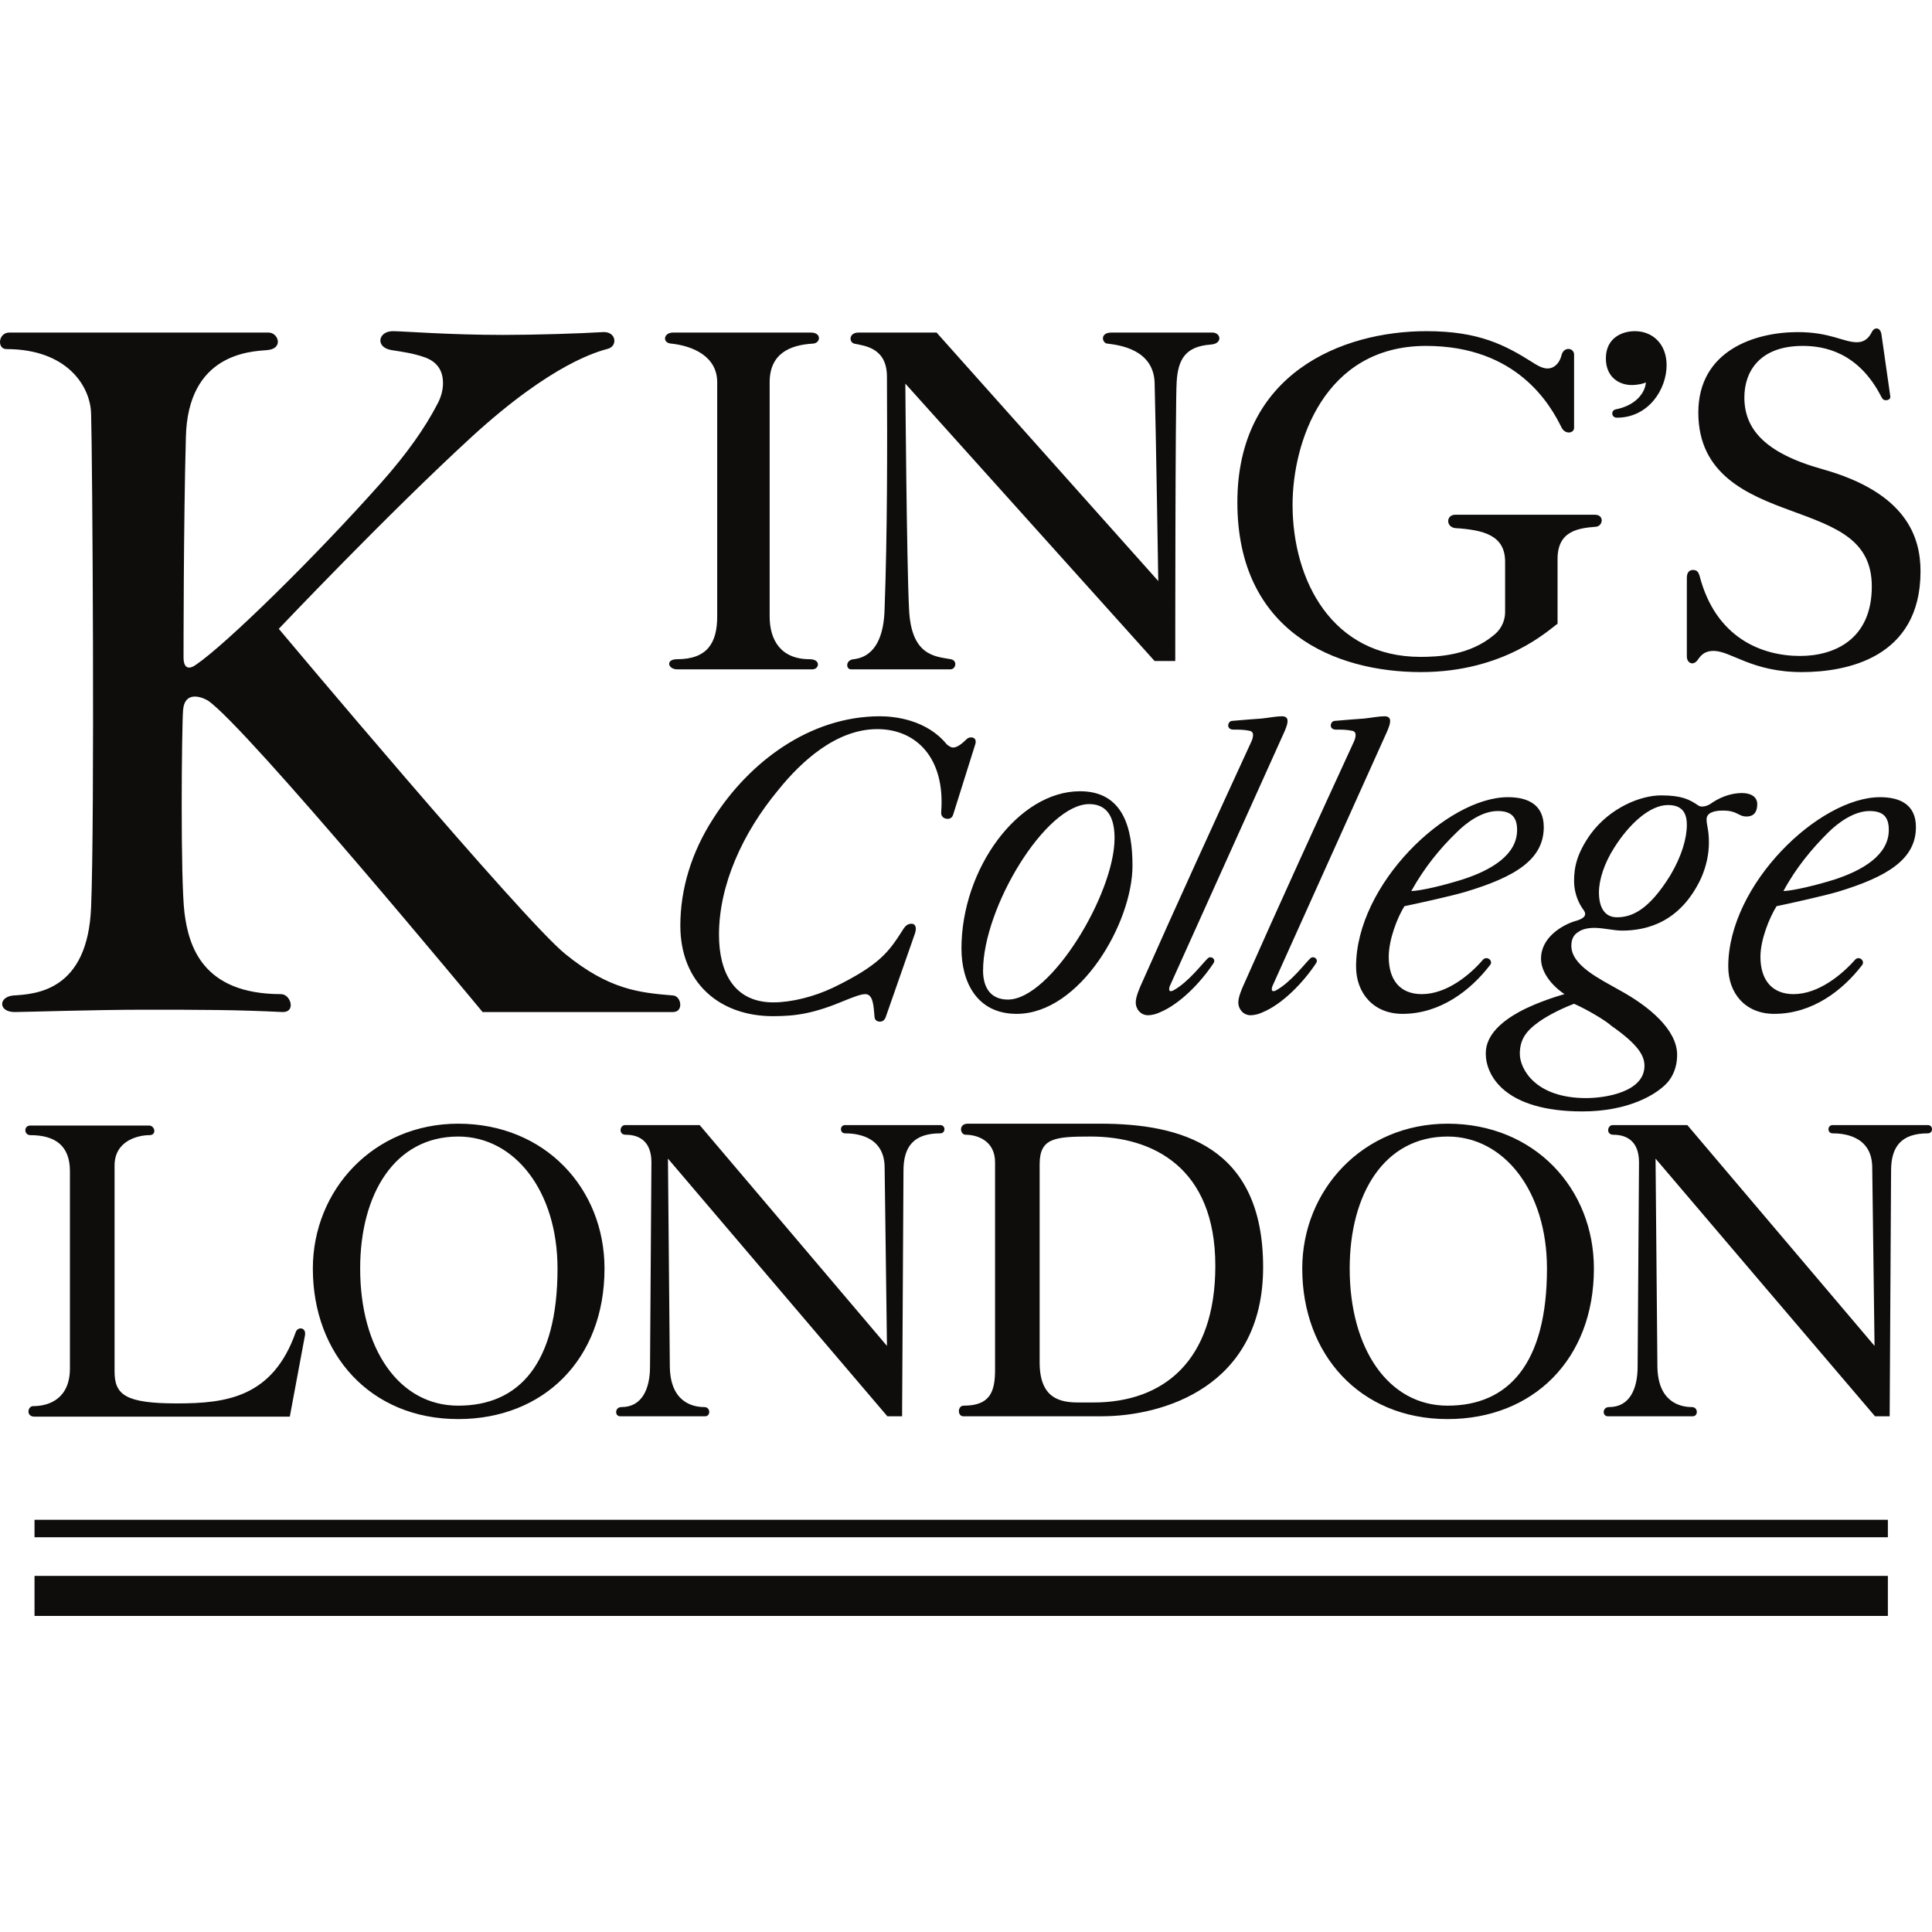 <svg width="100" height="100" viewBox="0 0 100 100" fill="none" xmlns="http://www.w3.org/2000/svg">
<g clip-path="url(#clip0)">
<path d="M22.93 19.832C22.93 19.284 22.716 18.763 22.002 18.501C21.405 18.287 20.857 18.214 20.263 18.121C19.404 17.976 19.573 17.141 20.332 17.141C20.832 17.141 23.216 17.335 26.048 17.335C27.69 17.335 30.05 17.262 31.192 17.19C31.906 17.141 31.978 17.904 31.478 18.049C30.978 18.19 28.618 18.763 24.406 22.619C20.049 26.621 14.43 32.548 14.43 32.548C14.43 32.548 27.049 47.599 29.263 49.382C31.55 51.242 33.12 51.383 34.835 51.525C35.262 51.549 35.404 52.383 34.835 52.383H24.979C24.979 52.383 12.764 37.622 10.763 36.263C10.404 36.049 9.548 35.763 9.476 36.763C9.404 37.691 9.335 45.525 9.548 47.24C9.762 48.954 10.476 51.456 14.547 51.456C15.047 51.456 15.334 52.404 14.62 52.383C12.215 52.263 10.404 52.263 7.427 52.263C4.857 52.263 1.262 52.383 0.762 52.383C-0.093 52.383 -0.093 51.597 0.69 51.525C1.831 51.456 4.546 51.311 4.715 46.954C4.905 42.455 4.784 23.499 4.715 21.429C4.691 20.001 3.477 18.069 0.334 18.069C-0.166 18.069 -0.093 17.214 0.476 17.214H13.905C14.406 17.214 14.692 18.049 13.833 18.121C12.977 18.19 9.714 18.287 9.621 22.644C9.5 27.001 9.5 33.762 9.5 34.048C9.5 34.407 9.642 34.762 10.142 34.407C11.691 33.358 16.286 28.857 19.715 25C21.07 23.475 22.002 22.143 22.643 20.905C22.785 20.643 22.93 20.263 22.93 19.832H22.93ZM39.837 31.906V19.787C39.837 18.287 40.906 17.859 42.048 17.787C42.479 17.787 42.548 17.214 41.979 17.214H34.835C34.334 17.214 34.262 17.762 34.762 17.787C35.835 17.904 37.122 18.428 37.122 19.787V31.906C37.122 33.262 36.622 34.121 35.048 34.121C34.431 34.121 34.572 34.645 35.048 34.645H42.048C42.407 34.645 42.503 34.121 41.907 34.121C40.406 34.121 39.837 33.12 39.837 31.906H39.837ZM49.051 42.383C49.192 42.383 49.289 42.31 49.334 42.169L50.479 38.526C50.551 38.309 50.455 38.167 50.265 38.167C50.193 38.167 50.096 38.191 50.027 38.264C49.81 38.478 49.551 38.692 49.334 38.692C49.216 38.692 49.12 38.619 49.002 38.526C47.978 37.264 46.336 37.074 45.549 37.074C41.907 37.074 38.764 39.454 36.908 42.383C35.787 44.121 35.214 46.026 35.214 47.906C35.214 50.907 37.287 52.597 40.002 52.597C41.217 52.597 42.145 52.456 43.786 51.763C44.145 51.621 44.549 51.456 44.787 51.456C45.191 51.456 45.215 52.049 45.263 52.597C45.263 52.811 45.408 52.88 45.549 52.88C45.646 52.88 45.763 52.835 45.836 52.67L47.36 48.309C47.478 47.954 47.336 47.813 47.191 47.813C46.977 47.813 46.86 47.906 46.691 48.192C46.001 49.265 45.525 49.955 43.121 51.121C42.12 51.597 40.954 51.883 40.026 51.883C38.001 51.883 37.215 50.334 37.215 48.382C37.215 45.812 38.429 43.121 40.289 40.882C41.479 39.406 43.29 37.739 45.408 37.739C47.429 37.739 48.93 39.24 48.716 42.024C48.692 42.262 48.858 42.383 49.051 42.383ZM44.432 17.214C43.931 17.214 43.931 17.714 44.218 17.787C44.763 17.904 45.908 18 45.908 19.501C45.929 23.047 45.929 27.691 45.787 31.478C45.763 32.834 45.36 33.976 44.194 34.121C43.766 34.145 43.766 34.645 44.049 34.645H49.192C49.478 34.645 49.572 34.19 49.216 34.121C48.43 33.976 47.143 33.976 47.05 31.478C46.929 29.05 46.86 19.856 46.86 19.856L59.762 34.214H60.831C60.831 34.214 60.831 20.784 60.904 19.763C60.976 18.573 61.38 17.928 62.667 17.835C63.308 17.787 63.188 17.214 62.76 17.214H57.523C56.902 17.214 57.047 17.787 57.334 17.787C57.903 17.859 59.69 18.069 59.762 19.787C59.831 22.285 59.952 30.074 59.952 30.074L48.478 17.214H44.432H44.432ZM55.902 40.955C58.189 40.955 58.617 42.955 58.617 44.811C58.617 47.764 55.902 52.477 52.621 52.477C50.551 52.477 49.765 50.81 49.765 49.096C49.765 44.977 52.694 40.955 55.902 40.955ZM56.378 41.62C54.122 41.62 50.883 46.978 50.883 50.241C50.883 51.097 51.262 51.738 52.169 51.738C54.384 51.738 57.689 46.264 57.689 43.383C57.689 42.524 57.451 41.62 56.378 41.62ZM64.857 38.05C64.857 38.119 64.833 38.264 64.761 38.405C62.832 42.597 60.928 46.764 59.069 50.955C58.975 51.169 58.786 51.597 58.786 51.883C58.786 52.239 59.048 52.549 59.427 52.549C59.617 52.549 59.879 52.477 60.021 52.404C61.069 51.98 62.166 50.834 62.808 49.858C62.953 49.644 62.691 49.455 62.522 49.596C62.263 49.834 61.521 50.834 60.735 51.262C60.593 51.335 60.452 51.335 60.545 51.048L66.499 37.833C66.596 37.598 66.644 37.453 66.644 37.312C66.644 37.143 66.523 37.074 66.354 37.074C66.072 37.074 65.737 37.143 65.309 37.191C64.95 37.215 64.333 37.264 63.784 37.312C63.643 37.312 63.571 37.453 63.571 37.55C63.571 37.691 63.691 37.764 63.833 37.764C64.119 37.764 64.402 37.764 64.712 37.833C64.833 37.881 64.857 37.953 64.857 38.05V38.05ZM80.619 28.929C80.619 27.477 81.692 27.335 82.62 27.263C82.975 27.215 83.047 26.642 82.547 26.642H75.331C74.834 26.642 74.834 27.287 75.331 27.335C76.762 27.428 77.904 27.691 77.904 29.07V31.668C77.904 32.237 77.618 32.644 77.311 32.882C76.048 33.928 74.451 34 73.523 34C68.952 34 66.903 30.05 66.903 26.121C66.903 22.927 68.521 17.904 73.809 17.904C78.549 17.904 80.26 20.977 80.833 22.143C81.026 22.502 81.474 22.43 81.474 22.143V18.356C81.474 18 80.954 17.928 80.833 18.356C80.736 18.787 80.453 19.073 80.094 19.073C79.808 19.073 79.477 18.856 79.336 18.763C77.904 17.859 76.545 17.141 73.833 17.141C69.452 17.141 64.046 19.332 64.046 26C64.046 32.713 69.118 34.787 73.547 34.787C77.904 34.787 80.191 32.572 80.619 32.286V28.929ZM70.166 38.05C70.166 38.119 70.142 38.264 70.07 38.405C68.141 42.597 66.237 46.764 64.381 50.955C64.285 51.169 64.095 51.597 64.095 51.883C64.095 52.239 64.357 52.549 64.737 52.549C64.926 52.549 65.188 52.477 65.333 52.404C66.382 51.98 67.475 50.834 68.117 49.858C68.262 49.644 68 49.455 67.831 49.596C67.569 49.834 66.83 50.834 66.047 51.262C65.906 51.335 65.761 51.335 65.858 51.048L71.808 37.833C71.905 37.598 71.953 37.453 71.953 37.312C71.953 37.143 71.832 37.074 71.667 37.074C71.381 37.074 71.046 37.143 70.618 37.191C70.259 37.215 69.642 37.264 69.097 37.312C68.952 37.312 68.88 37.453 68.88 37.55C68.88 37.691 68.997 37.764 69.142 37.764C69.428 37.764 69.714 37.764 70.025 37.833C70.142 37.881 70.166 37.953 70.166 38.05V38.05ZM77.121 49.955C76.12 51.262 74.547 52.477 72.595 52.477C71.094 52.477 70.19 51.407 70.19 50.027C70.19 45.764 74.906 41.262 78.049 41.262C79.118 41.262 79.905 41.669 79.905 42.81C79.905 44.477 78.452 45.384 75.834 46.167C75.096 46.384 73.475 46.74 72.692 46.905C72.333 47.478 71.881 48.62 71.881 49.524C71.881 50.741 72.478 51.456 73.595 51.456C74.882 51.456 76.096 50.452 76.762 49.669C76.976 49.455 77.311 49.741 77.121 49.955ZM75.689 45.525C77.166 45.049 78.525 44.263 78.525 42.955C78.525 42.262 78.19 41.979 77.525 41.979C76.69 41.979 75.879 42.597 75.382 43.097C74.547 43.904 73.737 44.884 73.047 46.122C73.595 46.098 74.689 45.836 75.689 45.525ZM90.406 42.262C90.692 42.262 90.954 42.121 90.954 41.62C90.954 41.193 90.547 41.048 90.168 41.048C89.74 41.048 89.191 41.169 88.619 41.548C88.477 41.669 88.118 41.834 87.905 41.693C87.453 41.382 87.049 41.169 85.976 41.169C84.907 41.169 83.334 41.81 82.333 43.166C81.619 44.17 81.474 44.884 81.474 45.594C81.474 46.312 81.764 46.836 81.978 47.119C82.023 47.192 82.047 47.24 82.047 47.312C82.047 47.478 81.833 47.599 81.474 47.692C80.833 47.906 79.763 48.527 79.763 49.62C79.763 50.334 80.332 51.024 80.978 51.456C80.978 51.456 79.667 51.811 78.618 52.383C77.807 52.835 76.903 53.525 76.903 54.526C76.903 55.667 77.88 57.527 81.906 57.527C84.262 57.527 85.738 56.668 86.311 56.026C86.739 55.526 86.808 54.953 86.808 54.598C86.808 53.311 85.383 52.097 83.81 51.242C82.809 50.669 81.333 49.975 81.333 48.954C81.333 48.692 81.405 48.406 81.692 48.24C81.881 48.096 82.192 48.026 82.523 48.026C82.975 48.026 83.548 48.168 83.951 48.168C85.238 48.168 86.977 47.74 88.049 45.453C88.332 44.811 88.453 44.17 88.453 43.621C88.453 42.907 88.332 42.738 88.332 42.407C88.332 42.121 88.619 41.955 89.167 41.955C89.954 41.955 89.954 42.262 90.406 42.262H90.406ZM82.095 56.837C79.453 56.837 78.666 55.309 78.666 54.55C78.666 53.836 78.953 53.384 79.667 52.88C80.167 52.525 80.905 52.169 81.474 51.956C82.12 52.239 83.096 52.811 83.406 53.097C84.834 54.094 85.117 54.667 85.117 55.167C85.117 56.523 83.096 56.837 82.095 56.837ZM87.311 42.69C87.311 43.383 87.049 44.311 86.452 45.312C85.335 47.119 84.451 47.478 83.692 47.478C83.047 47.478 82.761 46.954 82.761 46.191C82.761 45.525 83.047 44.666 83.548 43.883C84.31 42.669 85.383 41.669 86.332 41.669C86.977 41.669 87.311 41.979 87.311 42.69ZM84.451 19.929C83.834 19.929 83.12 19.546 83.12 18.549C83.12 17.476 83.975 17.141 84.621 17.141C85.524 17.141 86.263 17.787 86.263 18.904C86.263 20.143 85.335 21.619 83.692 21.619C83.523 21.619 83.451 21.502 83.451 21.405C83.451 21.288 83.523 21.215 83.62 21.191C84.738 20.977 85.165 20.263 85.19 19.787C85.097 19.856 84.762 19.929 84.451 19.929ZM97.622 20.715C97.74 20.715 97.881 20.643 97.836 20.477L97.381 17.286C97.333 17.072 97.239 17 97.119 17C97.05 17 96.953 17.048 96.884 17.19C96.739 17.476 96.522 17.714 96.118 17.714C95.408 17.714 94.738 17.19 93.048 17.19C90.833 17.19 87.905 18.142 87.905 21.357C87.905 24.572 90.478 25.621 92.693 26.428C95.025 27.287 96.884 27.929 96.884 30.357C96.884 33.072 94.976 33.952 93.169 33.952C91.168 33.952 88.808 33 87.977 29.833C87.905 29.571 87.811 29.502 87.618 29.502C87.453 29.502 87.311 29.619 87.311 29.905V33.976C87.311 34.214 87.453 34.335 87.594 34.335C87.691 34.335 87.811 34.262 87.88 34.145C88.049 33.907 88.239 33.69 88.691 33.69C89.595 33.69 90.668 34.787 93.262 34.787C95.549 34.787 99.406 34.072 99.406 29.571C99.406 27.787 98.668 25.5 94.335 24.286C91.261 23.43 90.288 22.143 90.288 20.57C90.288 19.215 91.096 17.904 93.31 17.904C94.404 17.904 96.191 18.214 97.381 20.546C97.453 20.691 97.526 20.715 97.622 20.715ZM96.38 49.955C95.38 51.262 93.81 52.477 91.834 52.477C90.333 52.477 89.454 51.407 89.454 50.027C89.454 45.764 94.166 41.262 97.312 41.262C98.381 41.262 99.168 41.669 99.168 42.81C99.168 44.477 97.691 45.384 95.097 46.167C94.335 46.384 92.738 46.74 91.954 46.905C91.596 47.478 91.12 48.62 91.12 49.524C91.12 50.741 91.737 51.456 92.834 51.456C94.121 51.456 95.335 50.452 96.025 49.669C96.239 49.455 96.549 49.741 96.38 49.955ZM94.952 45.525C96.405 45.049 97.764 44.263 97.764 42.955C97.764 42.262 97.453 41.979 96.763 41.979C95.953 41.979 95.121 42.597 94.621 43.097C93.81 43.904 92.976 44.884 92.31 46.122C92.834 46.098 93.952 45.836 94.952 45.525Z" fill="#0F0C0C"/>
<path d="M1.57 58.258H7.714C8.024 58.258 8.121 58.755 7.738 58.755C7.145 58.755 5.93 59.041 5.93 60.328V70.995C5.93 72.212 6.524 72.64 9.166 72.64C11.716 72.64 14.12 72.329 15.31 68.945C15.407 68.662 15.859 68.687 15.786 69.114L15 73.326H1.787C1.332 73.326 1.429 72.781 1.715 72.781C2.57 72.781 3.619 72.374 3.619 70.829V60.614C3.619 59.303 2.857 58.755 1.57 58.755C1.239 58.755 1.215 58.258 1.57 58.258ZM97.716 78.663H1.787V79.567H97.716V78.663ZM97.716 81.568H1.787V83.641H97.716V81.568ZM23.717 73.451C28.119 73.451 31.289 70.377 31.289 65.661C31.289 61.518 28.215 58.162 23.717 58.162C19.336 58.162 16.193 61.591 16.193 65.661C16.193 70.091 19.167 73.451 23.717 73.451ZM18.642 65.661C18.642 61.804 20.429 58.827 23.717 58.827C26.646 58.827 28.857 61.66 28.857 65.661C28.857 70.591 26.86 72.757 23.717 72.757C20.643 72.757 18.642 69.804 18.642 65.661ZM32.358 58.234C32.072 58.234 32.003 58.734 32.383 58.734C32.81 58.734 33.718 58.852 33.718 60.162L33.645 70.732C33.645 71.878 33.238 72.83 32.169 72.83C31.813 72.83 31.813 73.306 32.096 73.306H36.502C36.788 73.306 36.788 72.83 36.453 72.83C35.812 72.83 34.694 72.543 34.67 70.732L34.573 59.969C34.573 59.969 45.861 73.233 45.929 73.306H46.692L46.764 60.59C46.764 59.328 47.313 58.662 48.669 58.662C48.955 58.662 48.955 58.234 48.669 58.234H43.739C43.456 58.234 43.456 58.662 43.739 58.662C44.239 58.662 45.764 58.755 45.788 60.401L45.909 69.663L36.215 58.234H32.358H32.358ZM50.097 58.162C49.596 58.162 49.693 58.734 49.979 58.734C50.552 58.734 51.504 59.017 51.504 60.162V70.901C51.504 72.043 51.242 72.757 49.883 72.757C49.552 72.757 49.552 73.306 49.859 73.306H57.024C60.166 73.306 65.379 71.805 65.379 65.592C65.379 59.303 61.094 58.162 56.951 58.162H50.097H50.097ZM53.812 60.259C53.812 58.9 54.595 58.827 56.451 58.827C59.666 58.827 62.905 60.425 62.905 65.52C62.905 70.474 60.191 72.592 56.596 72.592H55.834C54.885 72.592 53.812 72.402 53.812 70.518V60.259ZM74.928 73.451C79.333 73.451 82.5 70.377 82.5 65.661C82.5 61.518 79.429 58.162 74.928 58.162C70.546 58.162 67.404 61.591 67.404 65.661C67.404 70.091 70.381 73.451 74.928 73.451ZM69.86 65.661C69.86 61.804 71.644 58.827 74.928 58.827C77.856 58.827 80.071 61.66 80.071 65.661C80.071 70.591 78.07 72.757 74.928 72.757C71.857 72.757 69.86 69.804 69.86 65.661ZM83.476 58.234C83.19 58.234 83.121 58.734 83.5 58.734C83.928 58.734 84.835 58.852 84.835 60.162L84.763 70.732C84.763 71.878 84.359 72.83 83.286 72.83C82.927 72.83 82.927 73.306 83.217 73.306H87.619C87.905 73.306 87.905 72.83 87.571 72.83C86.929 72.83 85.811 72.543 85.787 70.732L85.691 59.969C85.691 59.969 96.978 73.233 97.05 73.306H97.809L97.882 60.59C97.882 59.328 98.43 58.662 99.786 58.662C100.072 58.662 100.072 58.234 99.786 58.234H94.856C94.57 58.234 94.57 58.662 94.856 58.662C95.36 58.662 96.881 58.755 96.906 60.401L97.026 69.663L87.336 58.234H83.476H83.476Z" fill="#0F0C0C"/>
</g>
<defs>
<clipPath id="clip0">
<rect width="100" height="100" fill="white"/>
</clipPath>
</defs>
</svg>
